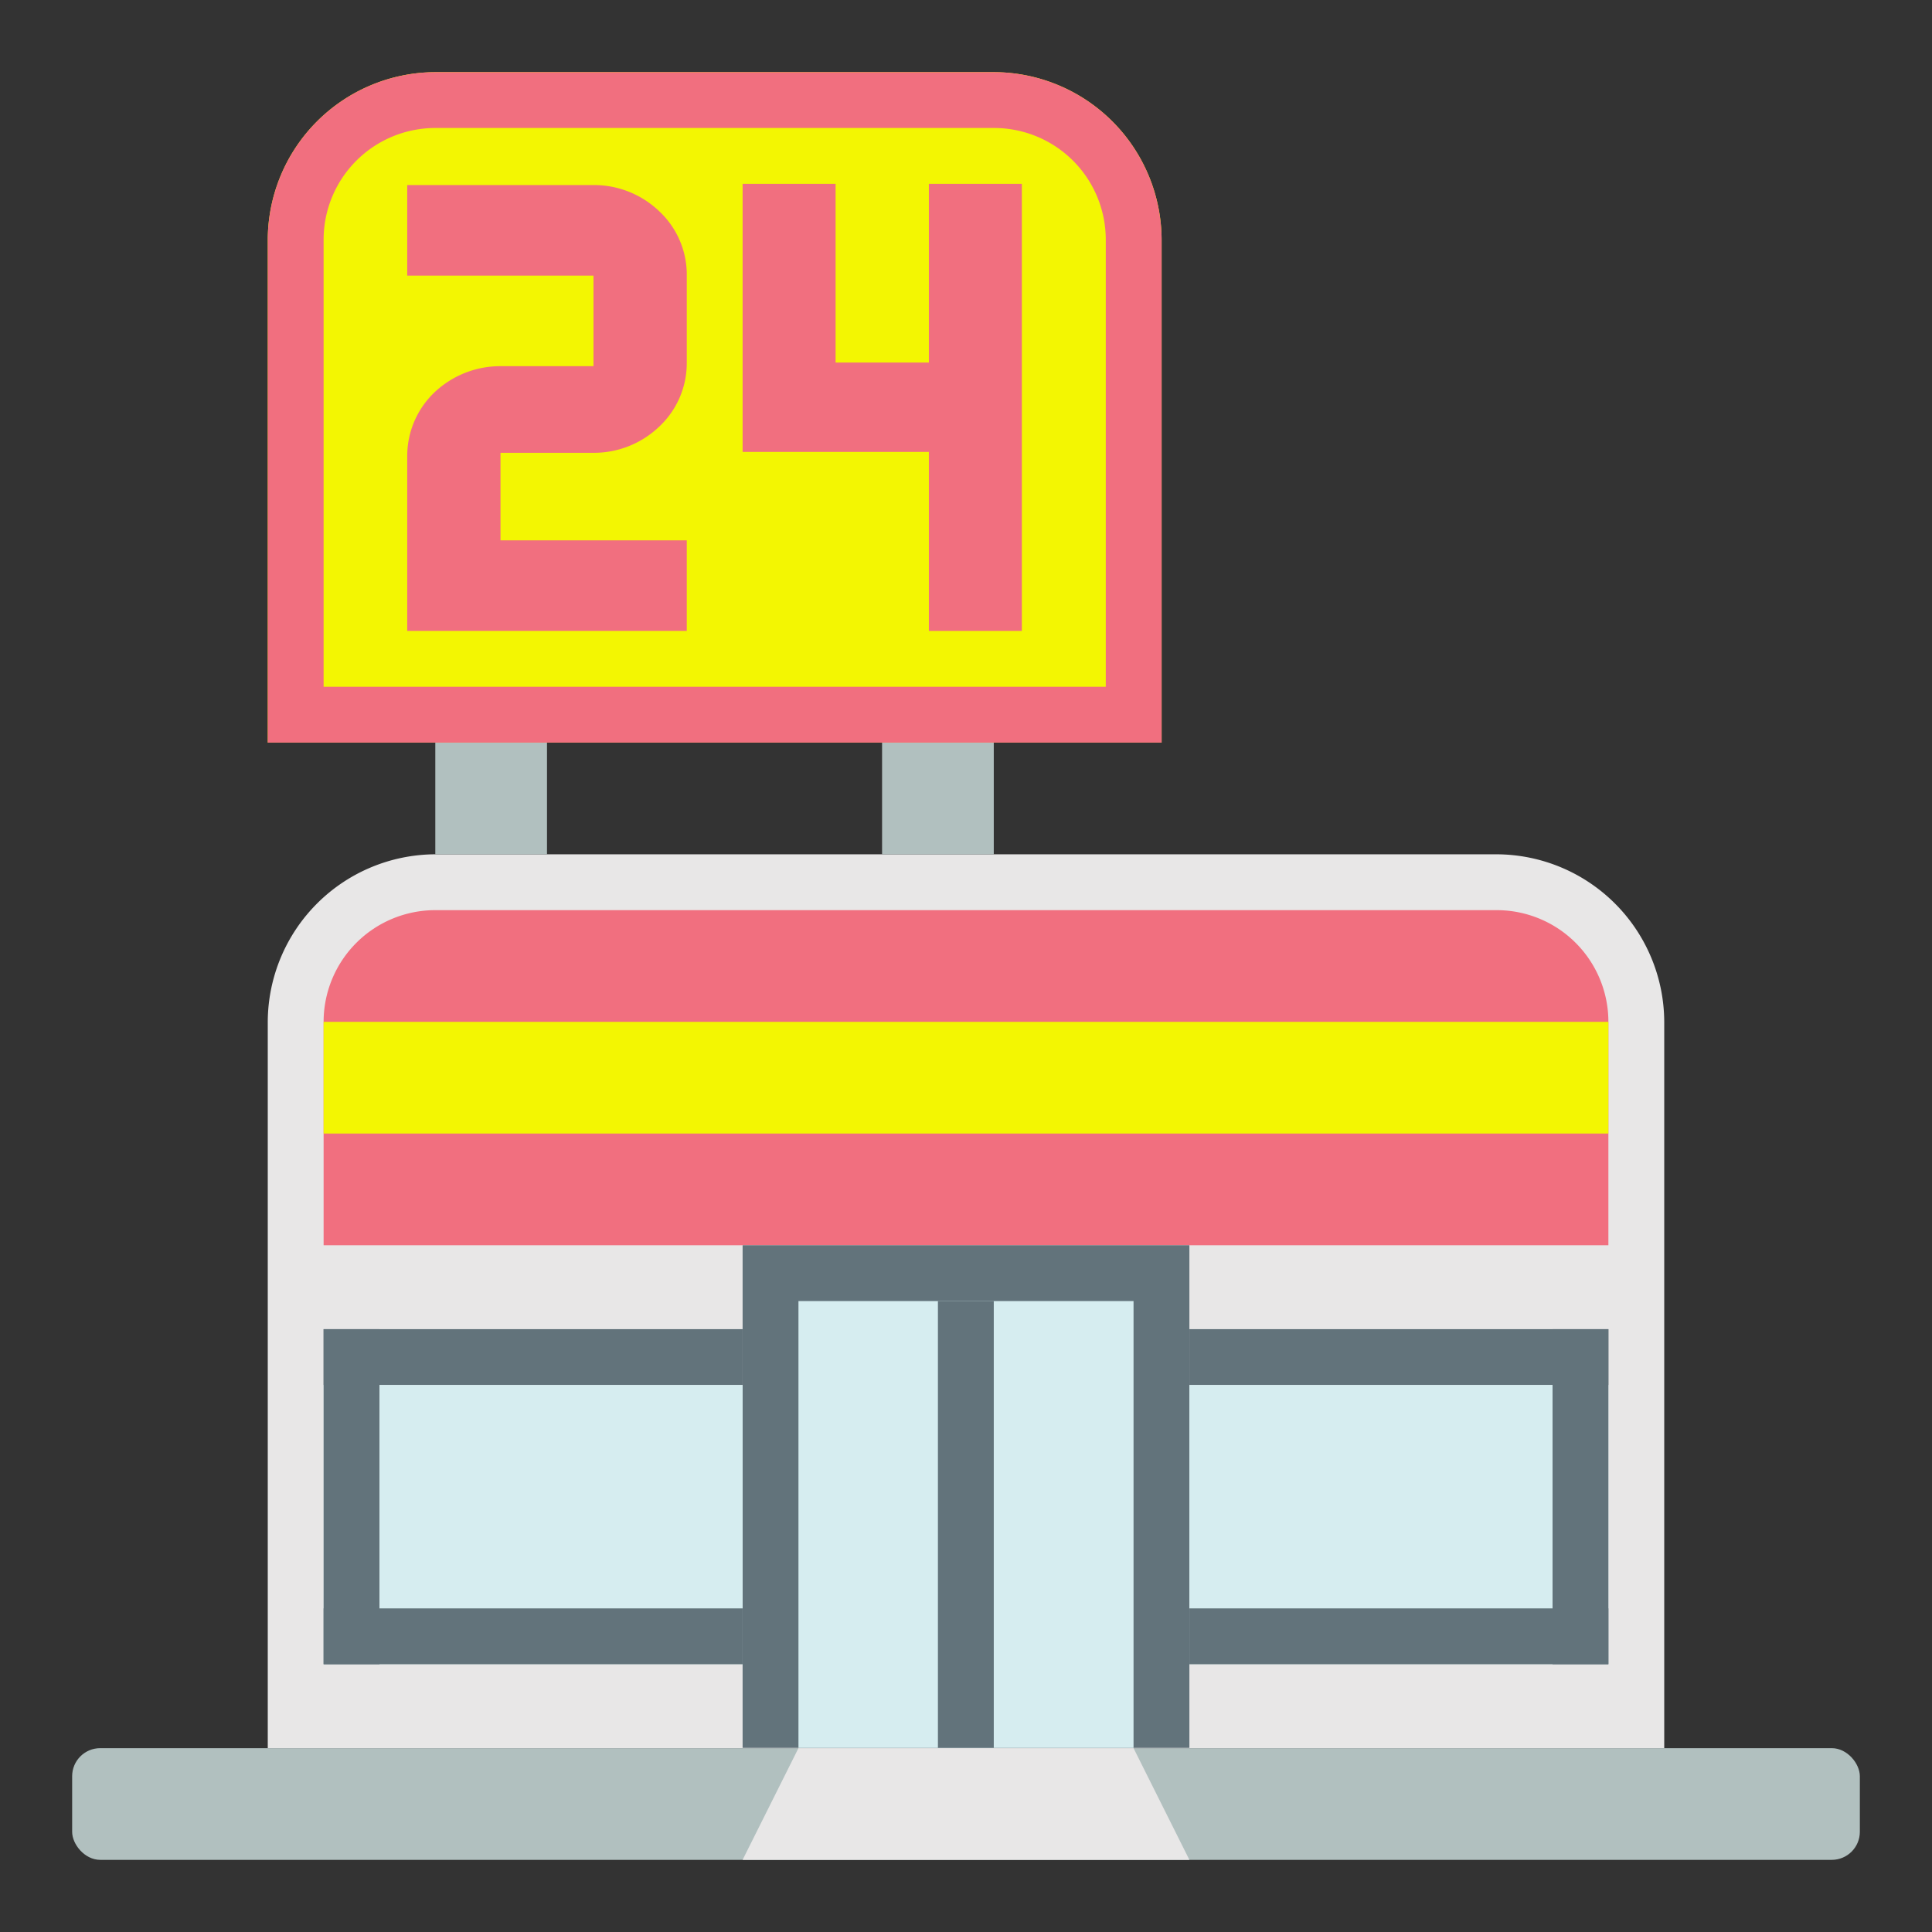 <svg id="Layer_1" data-name="Layer 1" xmlns="http://www.w3.org/2000/svg" viewBox="0 0 64 64"><rect x="0" y="0" width="64" height="64" fill="#333333" stroke="none"/><defs><style>.cls-1{fill:#b1c0bf;}.cls-2{fill:#e8e7e7;}.cls-3{fill:#f3f602;}.cls-4{fill:#f16f7f;}.cls-5{fill:#62737b;}.cls-6{fill:#d6edf0;}</style></defs><title>sjmdicon-diner</title><rect class="cls-1" x="2.39" y="57.91" width="59.22" height="3.7" rx="0.93"/><path class="cls-2" d="M49.58,28.3H14.42a5.57,5.57,0,0,0-5.55,5.55V57.91H55.13V33.85A5.57,5.57,0,0,0,49.58,28.3Z"/><path class="cls-3" d="M32.93,2.39H14.42A5.57,5.57,0,0,0,8.87,7.94V24.6H38.48V7.94A5.57,5.57,0,0,0,32.93,2.39Z"/><rect class="cls-1" x="29.22" y="24.6" width="3.7" height="3.7"/><rect class="cls-1" x="14.42" y="24.6" width="3.7" height="3.7"/><path class="cls-4" d="M49.58,30.15H14.42a3.7,3.7,0,0,0-3.7,3.7v7.4H53.28v-7.4A3.7,3.7,0,0,0,49.58,30.15Z"/><rect class="cls-3" x="10.72" y="33.85" width="42.56" height="3.7"/><path class="cls-4" d="M36.63,22.75H10.72V7.94a3.7,3.7,0,0,1,3.7-3.7H32.93a3.7,3.7,0,0,1,3.7,3.7ZM32.93,2.39H14.42A5.57,5.57,0,0,0,8.87,7.94V24.6H38.48V7.94A5.57,5.57,0,0,0,32.93,2.39Z"/><rect class="cls-5" x="24.6" y="41.25" width="14.8" height="16.65"/><rect class="cls-6" x="26.45" y="43.1" width="11.1" height="14.8"/><rect class="cls-5" x="31.07" y="43.1" width="1.85" height="14.8"/><rect class="cls-5" x="10.72" y="44.03" width="13.88" height="1.85"/><rect class="cls-5" x="39.4" y="44.03" width="13.88" height="1.85"/><rect class="cls-6" x="10.72" y="45.88" width="13.88" height="9.25"/><rect class="cls-6" x="39.4" y="45.88" width="13.88" height="9.25"/><rect class="cls-5" x="10.72" y="53.28" width="13.88" height="1.85"/><rect class="cls-5" x="39.4" y="53.28" width="13.88" height="1.85"/><rect class="cls-5" x="10.72" y="44.03" width="1.85" height="11.1"/><rect class="cls-5" x="51.43" y="44.03" width="1.85" height="11.1"/><polygon class="cls-4" points="30.77 6.09 30.77 12.01 27.68 12.01 27.68 6.09 24.6 6.09 24.6 14.97 30.77 14.97 30.77 20.9 33.85 20.9 33.85 6.09 30.77 6.09"/><path class="cls-4" d="M19.66,15h0a3.13,3.13,0,0,0,2.18-.87,2.88,2.88,0,0,0,.91-2.1v-3A2.88,2.88,0,0,0,21.84,7a3.13,3.13,0,0,0-2.18-.87H13.49v3h6.17v3H16.58a3.17,3.17,0,0,0-2.19.87,2.91,2.91,0,0,0-.9,2.1V20.9h9.26v-3H16.58V15Z"/><polygon class="cls-2" points="39.4 61.61 24.6 61.61 26.45 57.91 37.55 57.91 39.4 61.61"/></svg>
